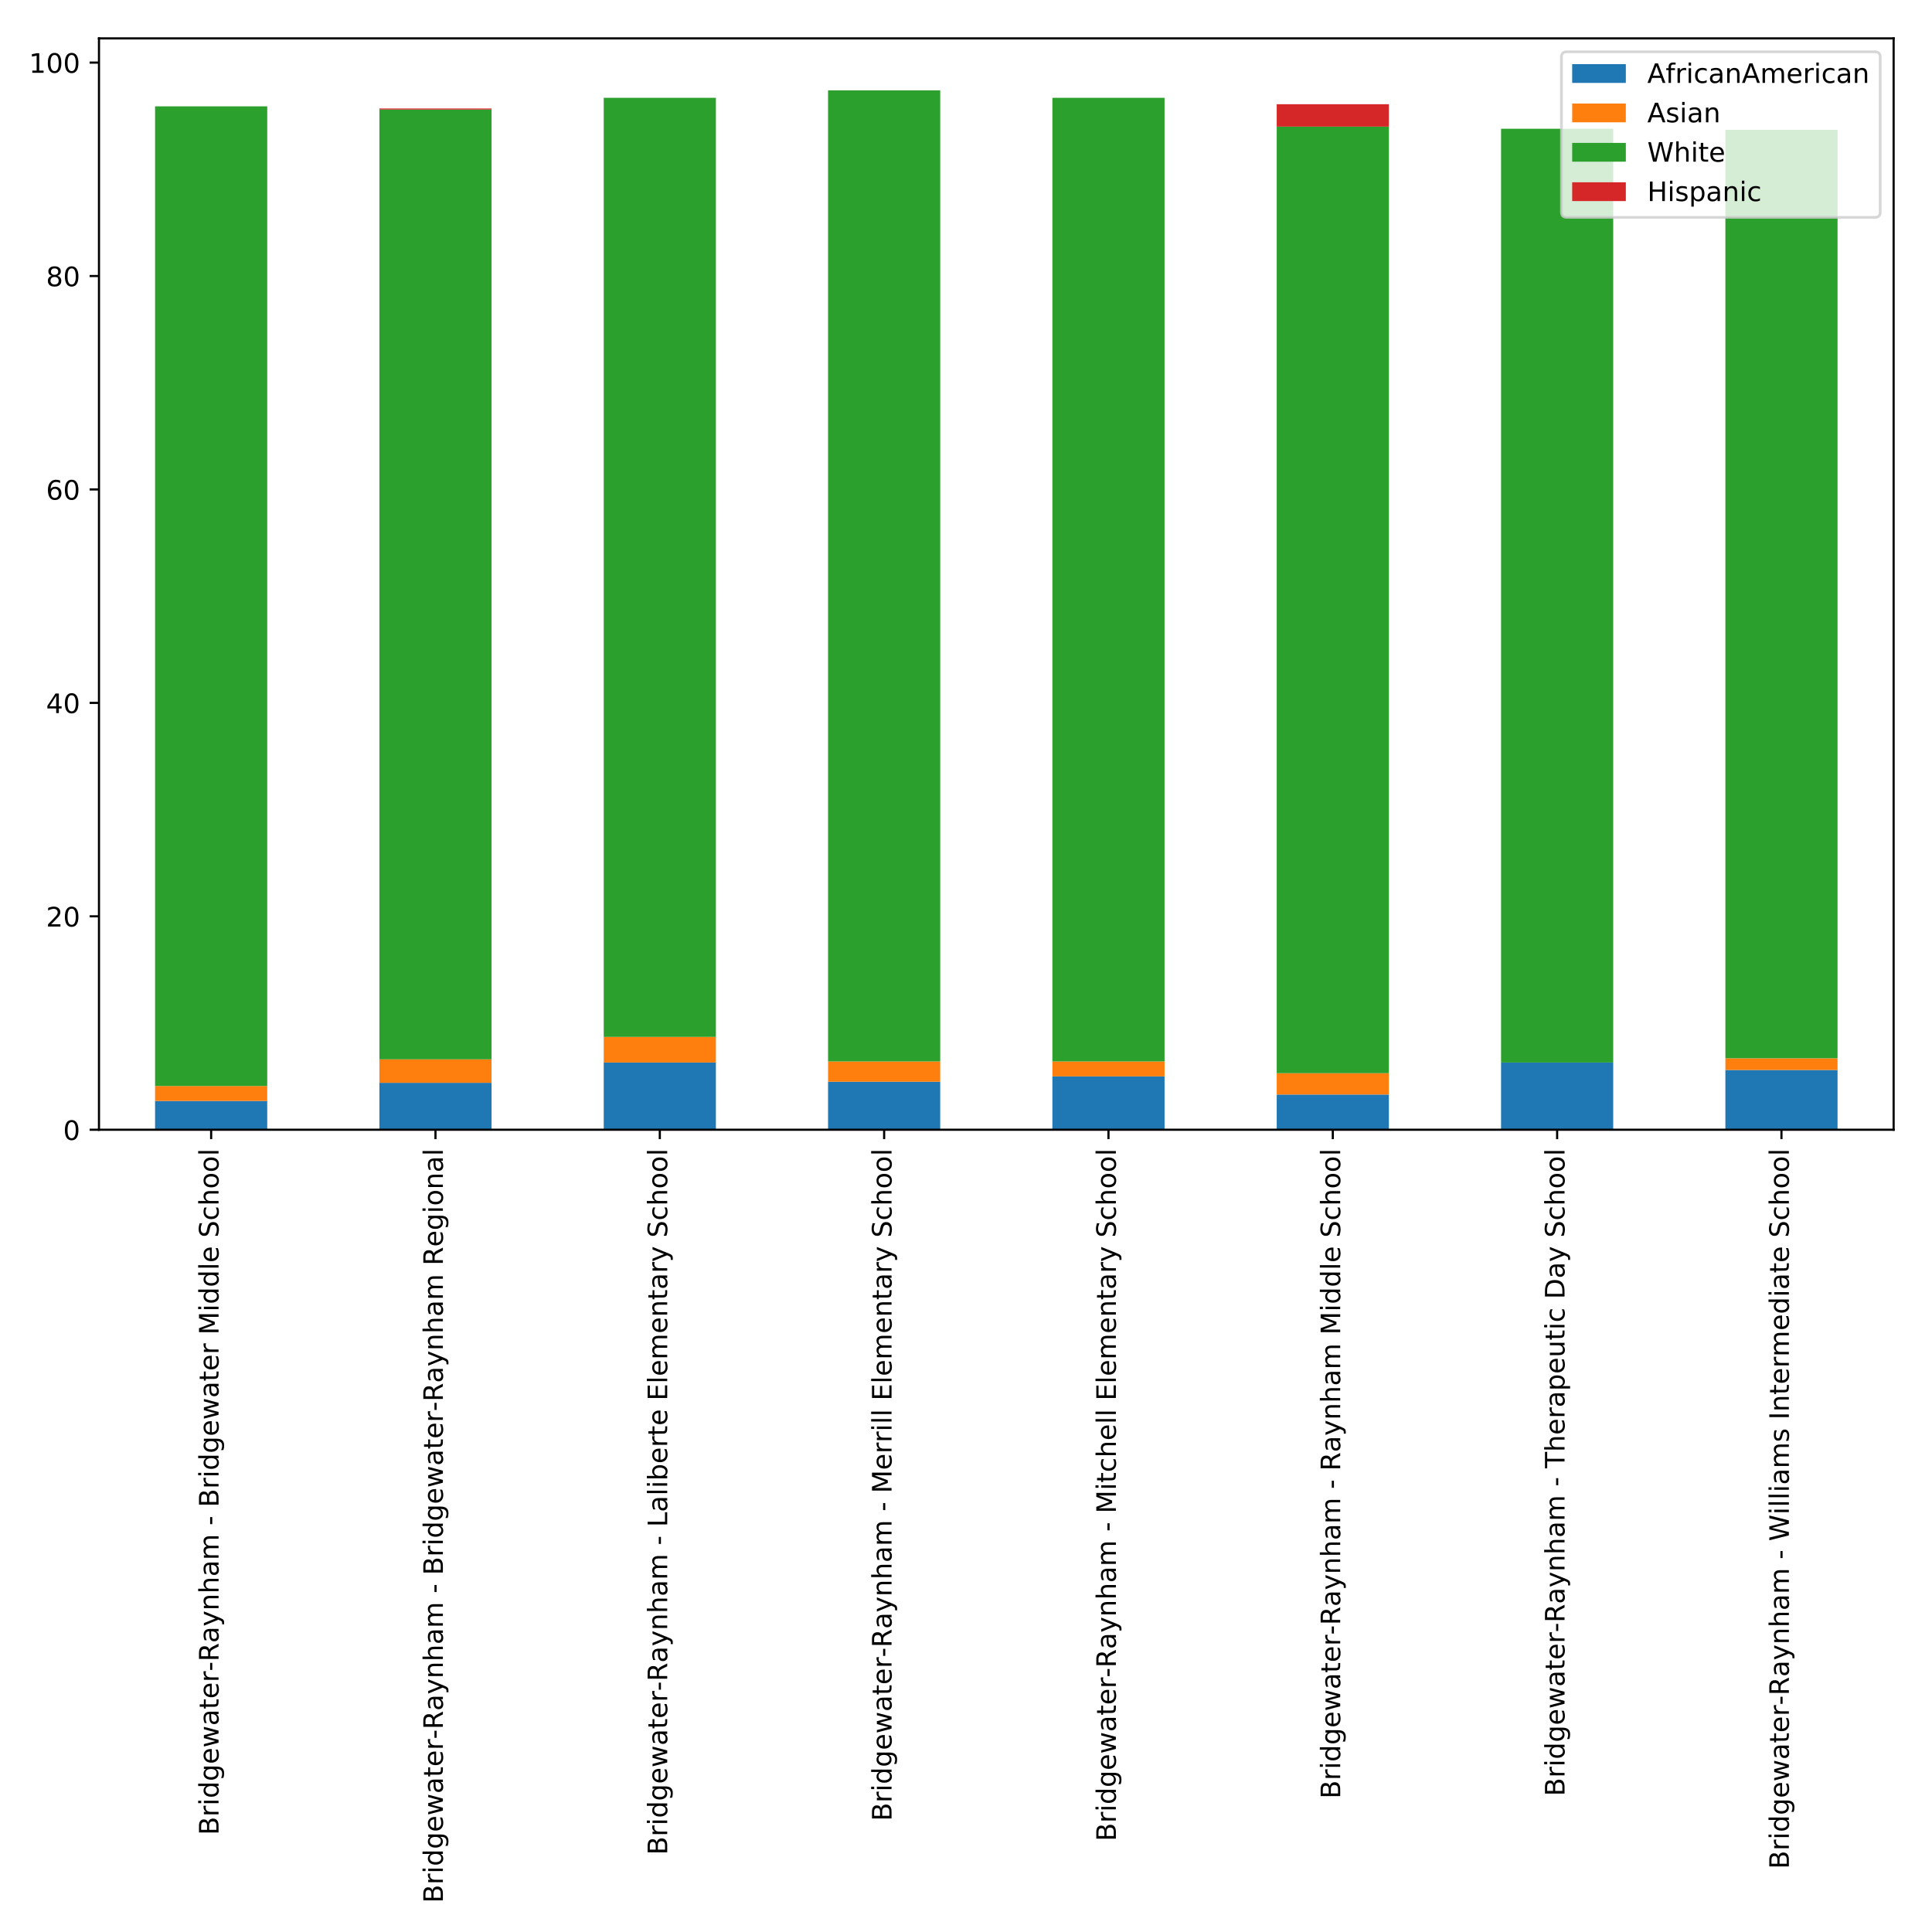 <?xml version="1.0" encoding="utf-8" standalone="no"?>
<!DOCTYPE svg PUBLIC "-//W3C//DTD SVG 1.1//EN"
  "http://www.w3.org/Graphics/SVG/1.1/DTD/svg11.dtd">
<!-- Created with matplotlib (http://matplotlib.org/) -->
<svg height="720pt" version="1.1" viewBox="0 0 720 720" width="720pt" xmlns="http://www.w3.org/2000/svg" xmlns:xlink="http://www.w3.org/1999/xlink">
 <defs>
  <style type="text/css">
*{stroke-linecap:butt;stroke-linejoin:round;}
  </style>
 </defs>
 <g id="figure_1">
  <g id="patch_1">
   <path d="M 0 720 
L 720 720 
L 720 0 
L 0 0 
z
" style="fill:#ffffff;"/>
  </g>
  <g id="axes_1">
   <g id="patch_2">
    <path d="M 36.888 421.023 
L 705.7 421.023 
L 705.7 14.3 
L 36.888 14.3 
z
" style="fill:#ffffff;"/>
   </g>
   <g id="patch_3">
    <path clip-path="url(#p22b1fcc80c)" d="M 57.788 421.023 
L 99.589 421.023 
L 99.589 410.286 
L 57.788 410.286 
z
" style="fill:#1f77b4;"/>
   </g>
   <g id="patch_4">
    <path clip-path="url(#p22b1fcc80c)" d="M 141.389 421.023 
L 183.19 421.023 
L 183.19 403.525 
L 141.389 403.525 
z
" style="fill:#1f77b4;"/>
   </g>
   <g id="patch_5">
    <path clip-path="url(#p22b1fcc80c)" d="M 224.991 421.023 
L 266.792 421.023 
L 266.792 395.969 
L 224.991 395.969 
z
" style="fill:#1f77b4;"/>
   </g>
   <g id="patch_6">
    <path clip-path="url(#p22b1fcc80c)" d="M 308.593 421.023 
L 350.393 421.023 
L 350.393 403.127 
L 308.593 403.127 
z
" style="fill:#1f77b4;"/>
   </g>
   <g id="patch_7">
    <path clip-path="url(#p22b1fcc80c)" d="M 392.194 421.023 
L 433.995 421.023 
L 433.995 401.139 
L 392.194 401.139 
z
" style="fill:#1f77b4;"/>
   </g>
   <g id="patch_8">
    <path clip-path="url(#p22b1fcc80c)" d="M 475.796 421.023 
L 517.596 421.023 
L 517.596 407.899 
L 475.796 407.899 
z
" style="fill:#1f77b4;"/>
   </g>
   <g id="patch_9">
    <path clip-path="url(#p22b1fcc80c)" d="M 559.397 421.023 
L 601.198 421.023 
L 601.198 395.969 
L 559.397 395.969 
z
" style="fill:#1f77b4;"/>
   </g>
   <g id="patch_10">
    <path clip-path="url(#p22b1fcc80c)" d="M 642.999 421.023 
L 684.8 421.023 
L 684.8 398.752 
L 642.999 398.752 
z
" style="fill:#1f77b4;"/>
   </g>
   <g id="patch_11">
    <path clip-path="url(#p22b1fcc80c)" d="M 57.788 410.286 
L 99.589 410.286 
L 99.589 404.718 
L 57.788 404.718 
z
" style="fill:#ff7f0e;"/>
   </g>
   <g id="patch_12">
    <path clip-path="url(#p22b1fcc80c)" d="M 141.389 403.525 
L 183.19 403.525 
L 183.19 394.776 
L 141.389 394.776 
z
" style="fill:#ff7f0e;"/>
   </g>
   <g id="patch_13">
    <path clip-path="url(#p22b1fcc80c)" d="M 224.991 395.969 
L 266.792 395.969 
L 266.792 386.424 
L 224.991 386.424 
z
" style="fill:#ff7f0e;"/>
   </g>
   <g id="patch_14">
    <path clip-path="url(#p22b1fcc80c)" d="M 308.593 403.127 
L 350.393 403.127 
L 350.393 395.571 
L 308.593 395.571 
z
" style="fill:#ff7f0e;"/>
   </g>
   <g id="patch_15">
    <path clip-path="url(#p22b1fcc80c)" d="M 392.194 401.139 
L 433.995 401.139 
L 433.995 395.571 
L 392.194 395.571 
z
" style="fill:#ff7f0e;"/>
   </g>
   <g id="patch_16">
    <path clip-path="url(#p22b1fcc80c)" d="M 475.796 407.899 
L 517.596 407.899 
L 517.596 399.946 
L 475.796 399.946 
z
" style="fill:#ff7f0e;"/>
   </g>
   <g id="patch_17">
    <path clip-path="url(#p22b1fcc80c)" d="M 559.397 421.023 
L 601.198 421.023 
L 601.198 421.023 
L 559.397 421.023 
z
" style="fill:#ff7f0e;"/>
   </g>
   <g id="patch_18">
    <path clip-path="url(#p22b1fcc80c)" d="M 642.999 398.752 
L 684.8 398.752 
L 684.8 394.378 
L 642.999 394.378 
z
" style="fill:#ff7f0e;"/>
   </g>
   <g id="patch_19">
    <path clip-path="url(#p22b1fcc80c)" d="M 57.788 404.718 
L 99.589 404.718 
L 99.589 39.633 
L 57.788 39.633 
z
" style="fill:#2ca02c;"/>
   </g>
   <g id="patch_20">
    <path clip-path="url(#p22b1fcc80c)" d="M 141.389 394.776 
L 183.19 394.776 
L 183.19 40.826 
L 141.389 40.826 
z
" style="fill:#2ca02c;"/>
   </g>
   <g id="patch_21">
    <path clip-path="url(#p22b1fcc80c)" d="M 224.991 386.424 
L 266.792 386.424 
L 266.792 36.452 
L 224.991 36.452 
z
" style="fill:#2ca02c;"/>
   </g>
   <g id="patch_22">
    <path clip-path="url(#p22b1fcc80c)" d="M 308.593 395.571 
L 350.393 395.571 
L 350.393 33.668 
L 308.593 33.668 
z
" style="fill:#2ca02c;"/>
   </g>
   <g id="patch_23">
    <path clip-path="url(#p22b1fcc80c)" d="M 392.194 395.571 
L 433.995 395.571 
L 433.995 36.452 
L 392.194 36.452 
z
" style="fill:#2ca02c;"/>
   </g>
   <g id="patch_24">
    <path clip-path="url(#p22b1fcc80c)" d="M 475.796 399.946 
L 517.596 399.946 
L 517.596 47.189 
L 475.796 47.189 
z
" style="fill:#2ca02c;"/>
   </g>
   <g id="patch_25">
    <path clip-path="url(#p22b1fcc80c)" d="M 559.397 395.969 
L 601.198 395.969 
L 601.198 47.985 
L 559.397 47.985 
z
" style="fill:#2ca02c;"/>
   </g>
   <g id="patch_26">
    <path clip-path="url(#p22b1fcc80c)" d="M 642.999 394.378 
L 684.8 394.378 
L 684.8 48.383 
L 642.999 48.383 
z
" style="fill:#2ca02c;"/>
   </g>
   <g id="patch_27">
    <path clip-path="url(#p22b1fcc80c)" d="M 57.788 421.023 
L 99.589 421.023 
L 99.589 421.023 
L 57.788 421.023 
z
" style="fill:#d62728;"/>
   </g>
   <g id="patch_28">
    <path clip-path="url(#p22b1fcc80c)" d="M 141.389 40.826 
L 183.19 40.826 
L 183.19 40.429 
L 141.389 40.429 
z
" style="fill:#d62728;"/>
   </g>
   <g id="patch_29">
    <path clip-path="url(#p22b1fcc80c)" d="M 224.991 421.023 
L 266.792 421.023 
L 266.792 421.023 
L 224.991 421.023 
z
" style="fill:#d62728;"/>
   </g>
   <g id="patch_30">
    <path clip-path="url(#p22b1fcc80c)" d="M 308.593 421.023 
L 350.393 421.023 
L 350.393 421.023 
L 308.593 421.023 
z
" style="fill:#d62728;"/>
   </g>
   <g id="patch_31">
    <path clip-path="url(#p22b1fcc80c)" d="M 392.194 421.023 
L 433.995 421.023 
L 433.995 421.023 
L 392.194 421.023 
z
" style="fill:#d62728;"/>
   </g>
   <g id="patch_32">
    <path clip-path="url(#p22b1fcc80c)" d="M 475.796 47.189 
L 517.596 47.189 
L 517.596 38.838 
L 475.796 38.838 
z
" style="fill:#d62728;"/>
   </g>
   <g id="patch_33">
    <path clip-path="url(#p22b1fcc80c)" d="M 559.397 421.023 
L 601.198 421.023 
L 601.198 421.023 
L 559.397 421.023 
z
" style="fill:#d62728;"/>
   </g>
   <g id="patch_34">
    <path clip-path="url(#p22b1fcc80c)" d="M 642.999 421.023 
L 684.8 421.023 
L 684.8 421.023 
L 642.999 421.023 
z
" style="fill:#d62728;"/>
   </g>
   <g id="matplotlib.axis_1">
    <g id="xtick_1">
     <g id="line2d_1">
      <defs>
       <path d="M 0 0 
L 0 3.5 
" id="m06837f36e2" style="stroke:#000000;stroke-width:0.8;"/>
      </defs>
      <g>
       <use style="stroke:#000000;stroke-width:0.8;" x="78.688" xlink:href="#m06837f36e2" y="421.023"/>
      </g>
     </g>
     <g id="text_1">
      <!-- Bridgewater-Raynham - Bridgewater Middle School -->
      <defs>
       <path d="M 19.672 34.812 
L 19.672 8.109 
L 35.5 8.109 
Q 43.453 8.109 47.281 11.406 
Q 51.125 14.703 51.125 21.484 
Q 51.125 28.328 47.281 31.562 
Q 43.453 34.812 35.5 34.812 
z
M 19.672 64.797 
L 19.672 42.828 
L 34.281 42.828 
Q 41.5 42.828 45.031 45.531 
Q 48.578 48.25 48.578 53.812 
Q 48.578 59.328 45.031 62.062 
Q 41.5 64.797 34.281 64.797 
z
M 9.812 72.906 
L 35.016 72.906 
Q 46.297 72.906 52.391 68.219 
Q 58.5 63.531 58.5 54.891 
Q 58.5 48.188 55.375 44.234 
Q 52.25 40.281 46.188 39.312 
Q 53.469 37.75 57.5 32.781 
Q 61.531 27.828 61.531 20.406 
Q 61.531 10.641 54.891 5.312 
Q 48.25 0 35.984 0 
L 9.812 0 
z
" id="DejaVuSans-42"/>
       <path d="M 41.109 46.297 
Q 39.594 47.172 37.812 47.578 
Q 36.031 48 33.891 48 
Q 26.266 48 22.188 43.047 
Q 18.109 38.094 18.109 28.812 
L 18.109 0 
L 9.078 0 
L 9.078 54.688 
L 18.109 54.688 
L 18.109 46.188 
Q 20.953 51.172 25.484 53.578 
Q 30.031 56 36.531 56 
Q 37.453 56 38.578 55.875 
Q 39.703 55.766 41.062 55.516 
z
" id="DejaVuSans-72"/>
       <path d="M 9.422 54.688 
L 18.406 54.688 
L 18.406 0 
L 9.422 0 
z
M 9.422 75.984 
L 18.406 75.984 
L 18.406 64.594 
L 9.422 64.594 
z
" id="DejaVuSans-69"/>
       <path d="M 45.406 46.391 
L 45.406 75.984 
L 54.391 75.984 
L 54.391 0 
L 45.406 0 
L 45.406 8.203 
Q 42.578 3.328 38.25 0.953 
Q 33.938 -1.422 27.875 -1.422 
Q 17.969 -1.422 11.734 6.484 
Q 5.516 14.406 5.516 27.297 
Q 5.516 40.188 11.734 48.094 
Q 17.969 56 27.875 56 
Q 33.938 56 38.25 53.625 
Q 42.578 51.266 45.406 46.391 
z
M 14.797 27.297 
Q 14.797 17.391 18.875 11.75 
Q 22.953 6.109 30.078 6.109 
Q 37.203 6.109 41.297 11.75 
Q 45.406 17.391 45.406 27.297 
Q 45.406 37.203 41.297 42.844 
Q 37.203 48.484 30.078 48.484 
Q 22.953 48.484 18.875 42.844 
Q 14.797 37.203 14.797 27.297 
z
" id="DejaVuSans-64"/>
       <path d="M 45.406 27.984 
Q 45.406 37.75 41.375 43.109 
Q 37.359 48.484 30.078 48.484 
Q 22.859 48.484 18.828 43.109 
Q 14.797 37.75 14.797 27.984 
Q 14.797 18.266 18.828 12.891 
Q 22.859 7.516 30.078 7.516 
Q 37.359 7.516 41.375 12.891 
Q 45.406 18.266 45.406 27.984 
z
M 54.391 6.781 
Q 54.391 -7.172 48.188 -13.984 
Q 42 -20.797 29.203 -20.797 
Q 24.469 -20.797 20.266 -20.094 
Q 16.062 -19.391 12.109 -17.922 
L 12.109 -9.188 
Q 16.062 -11.328 19.922 -12.344 
Q 23.781 -13.375 27.781 -13.375 
Q 36.625 -13.375 41.016 -8.766 
Q 45.406 -4.156 45.406 5.172 
L 45.406 9.625 
Q 42.625 4.781 38.281 2.391 
Q 33.938 0 27.875 0 
Q 17.828 0 11.672 7.656 
Q 5.516 15.328 5.516 27.984 
Q 5.516 40.672 11.672 48.328 
Q 17.828 56 27.875 56 
Q 33.938 56 38.281 53.609 
Q 42.625 51.219 45.406 46.391 
L 45.406 54.688 
L 54.391 54.688 
z
" id="DejaVuSans-67"/>
       <path d="M 56.203 29.594 
L 56.203 25.203 
L 14.891 25.203 
Q 15.484 15.922 20.484 11.062 
Q 25.484 6.203 34.422 6.203 
Q 39.594 6.203 44.453 7.469 
Q 49.312 8.734 54.109 11.281 
L 54.109 2.781 
Q 49.266 0.734 44.188 -0.344 
Q 39.109 -1.422 33.891 -1.422 
Q 20.797 -1.422 13.156 6.188 
Q 5.516 13.812 5.516 26.812 
Q 5.516 40.234 12.766 48.109 
Q 20.016 56 32.328 56 
Q 43.359 56 49.781 48.891 
Q 56.203 41.797 56.203 29.594 
z
M 47.219 32.234 
Q 47.125 39.594 43.094 43.984 
Q 39.062 48.391 32.422 48.391 
Q 24.906 48.391 20.391 44.141 
Q 15.875 39.891 15.188 32.172 
z
" id="DejaVuSans-65"/>
       <path d="M 4.203 54.688 
L 13.188 54.688 
L 24.422 12.016 
L 35.594 54.688 
L 46.188 54.688 
L 57.422 12.016 
L 68.609 54.688 
L 77.594 54.688 
L 63.281 0 
L 52.688 0 
L 40.922 44.828 
L 29.109 0 
L 18.5 0 
z
" id="DejaVuSans-77"/>
       <path d="M 34.281 27.484 
Q 23.391 27.484 19.188 25 
Q 14.984 22.516 14.984 16.5 
Q 14.984 11.719 18.141 8.906 
Q 21.297 6.109 26.703 6.109 
Q 34.188 6.109 38.703 11.406 
Q 43.219 16.703 43.219 25.484 
L 43.219 27.484 
z
M 52.203 31.203 
L 52.203 0 
L 43.219 0 
L 43.219 8.297 
Q 40.141 3.328 35.547 0.953 
Q 30.953 -1.422 24.312 -1.422 
Q 15.922 -1.422 10.953 3.297 
Q 6 8.016 6 15.922 
Q 6 25.141 12.172 29.828 
Q 18.359 34.516 30.609 34.516 
L 43.219 34.516 
L 43.219 35.406 
Q 43.219 41.609 39.141 45 
Q 35.062 48.391 27.688 48.391 
Q 23 48.391 18.547 47.266 
Q 14.109 46.141 10.016 43.891 
L 10.016 52.203 
Q 14.938 54.109 19.578 55.047 
Q 24.219 56 28.609 56 
Q 40.484 56 46.344 49.844 
Q 52.203 43.703 52.203 31.203 
z
" id="DejaVuSans-61"/>
       <path d="M 18.312 70.219 
L 18.312 54.688 
L 36.812 54.688 
L 36.812 47.703 
L 18.312 47.703 
L 18.312 18.016 
Q 18.312 11.328 20.141 9.422 
Q 21.969 7.516 27.594 7.516 
L 36.812 7.516 
L 36.812 0 
L 27.594 0 
Q 17.188 0 13.234 3.875 
Q 9.281 7.766 9.281 18.016 
L 9.281 47.703 
L 2.688 47.703 
L 2.688 54.688 
L 9.281 54.688 
L 9.281 70.219 
z
" id="DejaVuSans-74"/>
       <path d="M 4.891 31.391 
L 31.203 31.391 
L 31.203 23.391 
L 4.891 23.391 
z
" id="DejaVuSans-2d"/>
       <path d="M 44.391 34.188 
Q 47.562 33.109 50.562 29.594 
Q 53.562 26.078 56.594 19.922 
L 66.609 0 
L 56 0 
L 46.688 18.703 
Q 43.062 26.031 39.672 28.422 
Q 36.281 30.812 30.422 30.812 
L 19.672 30.812 
L 19.672 0 
L 9.812 0 
L 9.812 72.906 
L 32.078 72.906 
Q 44.578 72.906 50.734 67.672 
Q 56.891 62.453 56.891 51.906 
Q 56.891 45.016 53.688 40.469 
Q 50.484 35.938 44.391 34.188 
z
M 19.672 64.797 
L 19.672 38.922 
L 32.078 38.922 
Q 39.203 38.922 42.844 42.219 
Q 46.484 45.516 46.484 51.906 
Q 46.484 58.297 42.844 61.547 
Q 39.203 64.797 32.078 64.797 
z
" id="DejaVuSans-52"/>
       <path d="M 32.172 -5.078 
Q 28.375 -14.844 24.75 -17.812 
Q 21.141 -20.797 15.094 -20.797 
L 7.906 -20.797 
L 7.906 -13.281 
L 13.188 -13.281 
Q 16.891 -13.281 18.938 -11.516 
Q 21 -9.766 23.484 -3.219 
L 25.094 0.875 
L 2.984 54.688 
L 12.5 54.688 
L 29.594 11.922 
L 46.688 54.688 
L 56.203 54.688 
z
" id="DejaVuSans-79"/>
       <path d="M 54.891 33.016 
L 54.891 0 
L 45.906 0 
L 45.906 32.719 
Q 45.906 40.484 42.875 44.328 
Q 39.844 48.188 33.797 48.188 
Q 26.516 48.188 22.312 43.547 
Q 18.109 38.922 18.109 30.906 
L 18.109 0 
L 9.078 0 
L 9.078 54.688 
L 18.109 54.688 
L 18.109 46.188 
Q 21.344 51.125 25.703 53.562 
Q 30.078 56 35.797 56 
Q 45.219 56 50.047 50.172 
Q 54.891 44.344 54.891 33.016 
z
" id="DejaVuSans-6e"/>
       <path d="M 54.891 33.016 
L 54.891 0 
L 45.906 0 
L 45.906 32.719 
Q 45.906 40.484 42.875 44.328 
Q 39.844 48.188 33.797 48.188 
Q 26.516 48.188 22.312 43.547 
Q 18.109 38.922 18.109 30.906 
L 18.109 0 
L 9.078 0 
L 9.078 75.984 
L 18.109 75.984 
L 18.109 46.188 
Q 21.344 51.125 25.703 53.562 
Q 30.078 56 35.797 56 
Q 45.219 56 50.047 50.172 
Q 54.891 44.344 54.891 33.016 
z
" id="DejaVuSans-68"/>
       <path d="M 52 44.188 
Q 55.375 50.25 60.062 53.125 
Q 64.75 56 71.094 56 
Q 79.641 56 84.281 50.016 
Q 88.922 44.047 88.922 33.016 
L 88.922 0 
L 79.891 0 
L 79.891 32.719 
Q 79.891 40.578 77.094 44.375 
Q 74.312 48.188 68.609 48.188 
Q 61.625 48.188 57.562 43.547 
Q 53.516 38.922 53.516 30.906 
L 53.516 0 
L 44.484 0 
L 44.484 32.719 
Q 44.484 40.625 41.703 44.406 
Q 38.922 48.188 33.109 48.188 
Q 26.219 48.188 22.156 43.531 
Q 18.109 38.875 18.109 30.906 
L 18.109 0 
L 9.078 0 
L 9.078 54.688 
L 18.109 54.688 
L 18.109 46.188 
Q 21.188 51.219 25.484 53.609 
Q 29.781 56 35.688 56 
Q 41.656 56 45.828 52.969 
Q 50 49.953 52 44.188 
z
" id="DejaVuSans-6d"/>
       <path id="DejaVuSans-20"/>
       <path d="M 9.812 72.906 
L 24.516 72.906 
L 43.109 23.297 
L 61.812 72.906 
L 76.516 72.906 
L 76.516 0 
L 66.891 0 
L 66.891 64.016 
L 48.094 14.016 
L 38.188 14.016 
L 19.391 64.016 
L 19.391 0 
L 9.812 0 
z
" id="DejaVuSans-4d"/>
       <path d="M 9.422 75.984 
L 18.406 75.984 
L 18.406 0 
L 9.422 0 
z
" id="DejaVuSans-6c"/>
       <path d="M 53.516 70.516 
L 53.516 60.891 
Q 47.906 63.578 42.922 64.891 
Q 37.938 66.219 33.297 66.219 
Q 25.25 66.219 20.875 63.094 
Q 16.5 59.969 16.5 54.203 
Q 16.5 49.359 19.406 46.891 
Q 22.312 44.438 30.422 42.922 
L 36.375 41.703 
Q 47.406 39.594 52.656 34.297 
Q 57.906 29 57.906 20.125 
Q 57.906 9.516 50.797 4.047 
Q 43.703 -1.422 29.984 -1.422 
Q 24.812 -1.422 18.969 -0.25 
Q 13.141 0.922 6.891 3.219 
L 6.891 13.375 
Q 12.891 10.016 18.656 8.297 
Q 24.422 6.594 29.984 6.594 
Q 38.422 6.594 43.016 9.906 
Q 47.609 13.234 47.609 19.391 
Q 47.609 24.75 44.312 27.781 
Q 41.016 30.812 33.5 32.328 
L 27.484 33.5 
Q 16.453 35.688 11.516 40.375 
Q 6.594 45.062 6.594 53.422 
Q 6.594 63.094 13.406 68.656 
Q 20.219 74.219 32.172 74.219 
Q 37.312 74.219 42.625 73.281 
Q 47.953 72.359 53.516 70.516 
z
" id="DejaVuSans-53"/>
       <path d="M 48.781 52.594 
L 48.781 44.188 
Q 44.969 46.297 41.141 47.344 
Q 37.312 48.391 33.406 48.391 
Q 24.656 48.391 19.812 42.844 
Q 14.984 37.312 14.984 27.297 
Q 14.984 17.281 19.812 11.734 
Q 24.656 6.203 33.406 6.203 
Q 37.312 6.203 41.141 7.25 
Q 44.969 8.297 48.781 10.406 
L 48.781 2.094 
Q 45.016 0.344 40.984 -0.531 
Q 36.969 -1.422 32.422 -1.422 
Q 20.062 -1.422 12.781 6.344 
Q 5.516 14.109 5.516 27.297 
Q 5.516 40.672 12.859 48.328 
Q 20.219 56 33.016 56 
Q 37.156 56 41.109 55.141 
Q 45.062 54.297 48.781 52.594 
z
" id="DejaVuSans-63"/>
       <path d="M 30.609 48.391 
Q 23.391 48.391 19.188 42.75 
Q 14.984 37.109 14.984 27.297 
Q 14.984 17.484 19.156 11.844 
Q 23.344 6.203 30.609 6.203 
Q 37.797 6.203 41.984 11.859 
Q 46.188 17.531 46.188 27.297 
Q 46.188 37.016 41.984 42.703 
Q 37.797 48.391 30.609 48.391 
z
M 30.609 56 
Q 42.328 56 49.016 48.375 
Q 55.719 40.766 55.719 27.297 
Q 55.719 13.875 49.016 6.219 
Q 42.328 -1.422 30.609 -1.422 
Q 18.844 -1.422 12.172 6.219 
Q 5.516 13.875 5.516 27.297 
Q 5.516 40.766 12.172 48.375 
Q 18.844 56 30.609 56 
z
" id="DejaVuSans-6f"/>
      </defs>
      <g transform="translate(81.448 683.894)rotate(-90)scale(0.1 -0.1)">
       <use xlink:href="#DejaVuSans-42"/>
       <use x="68.604" xlink:href="#DejaVuSans-72"/>
       <use x="109.717" xlink:href="#DejaVuSans-69"/>
       <use x="137.5" xlink:href="#DejaVuSans-64"/>
       <use x="200.977" xlink:href="#DejaVuSans-67"/>
       <use x="264.453" xlink:href="#DejaVuSans-65"/>
       <use x="325.977" xlink:href="#DejaVuSans-77"/>
       <use x="407.764" xlink:href="#DejaVuSans-61"/>
       <use x="469.043" xlink:href="#DejaVuSans-74"/>
       <use x="508.252" xlink:href="#DejaVuSans-65"/>
       <use x="569.775" xlink:href="#DejaVuSans-72"/>
       <use x="610.795" xlink:href="#DejaVuSans-2d"/>
       <use x="646.879" xlink:href="#DejaVuSans-52"/>
       <use x="716.33" xlink:href="#DejaVuSans-61"/>
       <use x="777.609" xlink:href="#DejaVuSans-79"/>
       <use x="836.789" xlink:href="#DejaVuSans-6e"/>
       <use x="900.168" xlink:href="#DejaVuSans-68"/>
       <use x="963.547" xlink:href="#DejaVuSans-61"/>
       <use x="1024.826" xlink:href="#DejaVuSans-6d"/>
       <use x="1122.238" xlink:href="#DejaVuSans-20"/>
       <use x="1154.025" xlink:href="#DejaVuSans-2d"/>
       <use x="1190.109" xlink:href="#DejaVuSans-20"/>
       <use x="1221.896" xlink:href="#DejaVuSans-42"/>
       <use x="1290.5" xlink:href="#DejaVuSans-72"/>
       <use x="1331.613" xlink:href="#DejaVuSans-69"/>
       <use x="1359.396" xlink:href="#DejaVuSans-64"/>
       <use x="1422.873" xlink:href="#DejaVuSans-67"/>
       <use x="1486.35" xlink:href="#DejaVuSans-65"/>
       <use x="1547.873" xlink:href="#DejaVuSans-77"/>
       <use x="1629.66" xlink:href="#DejaVuSans-61"/>
       <use x="1690.939" xlink:href="#DejaVuSans-74"/>
       <use x="1730.148" xlink:href="#DejaVuSans-65"/>
       <use x="1791.672" xlink:href="#DejaVuSans-72"/>
       <use x="1832.785" xlink:href="#DejaVuSans-20"/>
       <use x="1864.572" xlink:href="#DejaVuSans-4d"/>
       <use x="1950.852" xlink:href="#DejaVuSans-69"/>
       <use x="1978.635" xlink:href="#DejaVuSans-64"/>
       <use x="2042.111" xlink:href="#DejaVuSans-64"/>
       <use x="2105.588" xlink:href="#DejaVuSans-6c"/>
       <use x="2133.371" xlink:href="#DejaVuSans-65"/>
       <use x="2194.895" xlink:href="#DejaVuSans-20"/>
       <use x="2226.682" xlink:href="#DejaVuSans-53"/>
       <use x="2290.158" xlink:href="#DejaVuSans-63"/>
       <use x="2345.139" xlink:href="#DejaVuSans-68"/>
       <use x="2408.518" xlink:href="#DejaVuSans-6f"/>
       <use x="2469.699" xlink:href="#DejaVuSans-6f"/>
       <use x="2530.881" xlink:href="#DejaVuSans-6c"/>
      </g>
     </g>
    </g>
    <g id="xtick_2">
     <g id="line2d_2">
      <g>
       <use style="stroke:#000000;stroke-width:0.8;" x="162.29" xlink:href="#m06837f36e2" y="421.023"/>
      </g>
     </g>
     <g id="text_2">
      <!-- Bridgewater-Raynham - Bridgewater-Raynham Regional -->
      <g transform="translate(165.049 709.2)rotate(-90)scale(0.1 -0.1)">
       <use xlink:href="#DejaVuSans-42"/>
       <use x="68.604" xlink:href="#DejaVuSans-72"/>
       <use x="109.717" xlink:href="#DejaVuSans-69"/>
       <use x="137.5" xlink:href="#DejaVuSans-64"/>
       <use x="200.977" xlink:href="#DejaVuSans-67"/>
       <use x="264.453" xlink:href="#DejaVuSans-65"/>
       <use x="325.977" xlink:href="#DejaVuSans-77"/>
       <use x="407.764" xlink:href="#DejaVuSans-61"/>
       <use x="469.043" xlink:href="#DejaVuSans-74"/>
       <use x="508.252" xlink:href="#DejaVuSans-65"/>
       <use x="569.775" xlink:href="#DejaVuSans-72"/>
       <use x="610.795" xlink:href="#DejaVuSans-2d"/>
       <use x="646.879" xlink:href="#DejaVuSans-52"/>
       <use x="716.33" xlink:href="#DejaVuSans-61"/>
       <use x="777.609" xlink:href="#DejaVuSans-79"/>
       <use x="836.789" xlink:href="#DejaVuSans-6e"/>
       <use x="900.168" xlink:href="#DejaVuSans-68"/>
       <use x="963.547" xlink:href="#DejaVuSans-61"/>
       <use x="1024.826" xlink:href="#DejaVuSans-6d"/>
       <use x="1122.238" xlink:href="#DejaVuSans-20"/>
       <use x="1154.025" xlink:href="#DejaVuSans-2d"/>
       <use x="1190.109" xlink:href="#DejaVuSans-20"/>
       <use x="1221.896" xlink:href="#DejaVuSans-42"/>
       <use x="1290.5" xlink:href="#DejaVuSans-72"/>
       <use x="1331.613" xlink:href="#DejaVuSans-69"/>
       <use x="1359.396" xlink:href="#DejaVuSans-64"/>
       <use x="1422.873" xlink:href="#DejaVuSans-67"/>
       <use x="1486.35" xlink:href="#DejaVuSans-65"/>
       <use x="1547.873" xlink:href="#DejaVuSans-77"/>
       <use x="1629.66" xlink:href="#DejaVuSans-61"/>
       <use x="1690.939" xlink:href="#DejaVuSans-74"/>
       <use x="1730.148" xlink:href="#DejaVuSans-65"/>
       <use x="1791.672" xlink:href="#DejaVuSans-72"/>
       <use x="1832.691" xlink:href="#DejaVuSans-2d"/>
       <use x="1868.775" xlink:href="#DejaVuSans-52"/>
       <use x="1938.227" xlink:href="#DejaVuSans-61"/>
       <use x="1999.506" xlink:href="#DejaVuSans-79"/>
       <use x="2058.686" xlink:href="#DejaVuSans-6e"/>
       <use x="2122.064" xlink:href="#DejaVuSans-68"/>
       <use x="2185.443" xlink:href="#DejaVuSans-61"/>
       <use x="2246.723" xlink:href="#DejaVuSans-6d"/>
       <use x="2344.135" xlink:href="#DejaVuSans-20"/>
       <use x="2375.922" xlink:href="#DejaVuSans-52"/>
       <use x="2445.342" xlink:href="#DejaVuSans-65"/>
       <use x="2506.865" xlink:href="#DejaVuSans-67"/>
       <use x="2570.342" xlink:href="#DejaVuSans-69"/>
       <use x="2598.125" xlink:href="#DejaVuSans-6f"/>
       <use x="2659.307" xlink:href="#DejaVuSans-6e"/>
       <use x="2722.686" xlink:href="#DejaVuSans-61"/>
       <use x="2783.965" xlink:href="#DejaVuSans-6c"/>
      </g>
     </g>
    </g>
    <g id="xtick_3">
     <g id="line2d_3">
      <g>
       <use style="stroke:#000000;stroke-width:0.8;" x="245.891" xlink:href="#m06837f36e2" y="421.023"/>
      </g>
     </g>
     <g id="text_3">
      <!-- Bridgewater-Raynham - Laliberte Elementary School -->
      <defs>
       <path d="M 9.812 72.906 
L 19.672 72.906 
L 19.672 8.297 
L 55.172 8.297 
L 55.172 0 
L 9.812 0 
z
" id="DejaVuSans-4c"/>
       <path d="M 48.688 27.297 
Q 48.688 37.203 44.609 42.844 
Q 40.531 48.484 33.406 48.484 
Q 26.266 48.484 22.188 42.844 
Q 18.109 37.203 18.109 27.297 
Q 18.109 17.391 22.188 11.75 
Q 26.266 6.109 33.406 6.109 
Q 40.531 6.109 44.609 11.75 
Q 48.688 17.391 48.688 27.297 
z
M 18.109 46.391 
Q 20.953 51.266 25.266 53.625 
Q 29.594 56 35.594 56 
Q 45.562 56 51.781 48.094 
Q 58.016 40.188 58.016 27.297 
Q 58.016 14.406 51.781 6.484 
Q 45.562 -1.422 35.594 -1.422 
Q 29.594 -1.422 25.266 0.953 
Q 20.953 3.328 18.109 8.203 
L 18.109 0 
L 9.078 0 
L 9.078 75.984 
L 18.109 75.984 
z
" id="DejaVuSans-62"/>
       <path d="M 9.812 72.906 
L 55.906 72.906 
L 55.906 64.594 
L 19.672 64.594 
L 19.672 43.016 
L 54.391 43.016 
L 54.391 34.719 
L 19.672 34.719 
L 19.672 8.297 
L 56.781 8.297 
L 56.781 0 
L 9.812 0 
z
" id="DejaVuSans-45"/>
      </defs>
      <g transform="translate(248.651 691.27)rotate(-90)scale(0.1 -0.1)">
       <use xlink:href="#DejaVuSans-42"/>
       <use x="68.604" xlink:href="#DejaVuSans-72"/>
       <use x="109.717" xlink:href="#DejaVuSans-69"/>
       <use x="137.5" xlink:href="#DejaVuSans-64"/>
       <use x="200.977" xlink:href="#DejaVuSans-67"/>
       <use x="264.453" xlink:href="#DejaVuSans-65"/>
       <use x="325.977" xlink:href="#DejaVuSans-77"/>
       <use x="407.764" xlink:href="#DejaVuSans-61"/>
       <use x="469.043" xlink:href="#DejaVuSans-74"/>
       <use x="508.252" xlink:href="#DejaVuSans-65"/>
       <use x="569.775" xlink:href="#DejaVuSans-72"/>
       <use x="610.795" xlink:href="#DejaVuSans-2d"/>
       <use x="646.879" xlink:href="#DejaVuSans-52"/>
       <use x="716.33" xlink:href="#DejaVuSans-61"/>
       <use x="777.609" xlink:href="#DejaVuSans-79"/>
       <use x="836.789" xlink:href="#DejaVuSans-6e"/>
       <use x="900.168" xlink:href="#DejaVuSans-68"/>
       <use x="963.547" xlink:href="#DejaVuSans-61"/>
       <use x="1024.826" xlink:href="#DejaVuSans-6d"/>
       <use x="1122.238" xlink:href="#DejaVuSans-20"/>
       <use x="1154.025" xlink:href="#DejaVuSans-2d"/>
       <use x="1190.109" xlink:href="#DejaVuSans-20"/>
       <use x="1221.896" xlink:href="#DejaVuSans-4c"/>
       <use x="1277.609" xlink:href="#DejaVuSans-61"/>
       <use x="1338.889" xlink:href="#DejaVuSans-6c"/>
       <use x="1366.672" xlink:href="#DejaVuSans-69"/>
       <use x="1394.455" xlink:href="#DejaVuSans-62"/>
       <use x="1457.932" xlink:href="#DejaVuSans-65"/>
       <use x="1519.455" xlink:href="#DejaVuSans-72"/>
       <use x="1560.568" xlink:href="#DejaVuSans-74"/>
       <use x="1599.777" xlink:href="#DejaVuSans-65"/>
       <use x="1661.301" xlink:href="#DejaVuSans-20"/>
       <use x="1693.088" xlink:href="#DejaVuSans-45"/>
       <use x="1756.271" xlink:href="#DejaVuSans-6c"/>
       <use x="1784.055" xlink:href="#DejaVuSans-65"/>
       <use x="1845.578" xlink:href="#DejaVuSans-6d"/>
       <use x="1942.99" xlink:href="#DejaVuSans-65"/>
       <use x="2004.514" xlink:href="#DejaVuSans-6e"/>
       <use x="2067.893" xlink:href="#DejaVuSans-74"/>
       <use x="2107.102" xlink:href="#DejaVuSans-61"/>
       <use x="2168.381" xlink:href="#DejaVuSans-72"/>
       <use x="2209.494" xlink:href="#DejaVuSans-79"/>
       <use x="2268.674" xlink:href="#DejaVuSans-20"/>
       <use x="2300.461" xlink:href="#DejaVuSans-53"/>
       <use x="2363.938" xlink:href="#DejaVuSans-63"/>
       <use x="2418.918" xlink:href="#DejaVuSans-68"/>
       <use x="2482.297" xlink:href="#DejaVuSans-6f"/>
       <use x="2543.479" xlink:href="#DejaVuSans-6f"/>
       <use x="2604.66" xlink:href="#DejaVuSans-6c"/>
      </g>
     </g>
    </g>
    <g id="xtick_4">
     <g id="line2d_4">
      <g>
       <use style="stroke:#000000;stroke-width:0.8;" x="329.493" xlink:href="#m06837f36e2" y="421.023"/>
      </g>
     </g>
     <g id="text_4">
      <!-- Bridgewater-Raynham - Merrill Elementary School -->
      <g transform="translate(332.252 678.664)rotate(-90)scale(0.1 -0.1)">
       <use xlink:href="#DejaVuSans-42"/>
       <use x="68.604" xlink:href="#DejaVuSans-72"/>
       <use x="109.717" xlink:href="#DejaVuSans-69"/>
       <use x="137.5" xlink:href="#DejaVuSans-64"/>
       <use x="200.977" xlink:href="#DejaVuSans-67"/>
       <use x="264.453" xlink:href="#DejaVuSans-65"/>
       <use x="325.977" xlink:href="#DejaVuSans-77"/>
       <use x="407.764" xlink:href="#DejaVuSans-61"/>
       <use x="469.043" xlink:href="#DejaVuSans-74"/>
       <use x="508.252" xlink:href="#DejaVuSans-65"/>
       <use x="569.775" xlink:href="#DejaVuSans-72"/>
       <use x="610.795" xlink:href="#DejaVuSans-2d"/>
       <use x="646.879" xlink:href="#DejaVuSans-52"/>
       <use x="716.33" xlink:href="#DejaVuSans-61"/>
       <use x="777.609" xlink:href="#DejaVuSans-79"/>
       <use x="836.789" xlink:href="#DejaVuSans-6e"/>
       <use x="900.168" xlink:href="#DejaVuSans-68"/>
       <use x="963.547" xlink:href="#DejaVuSans-61"/>
       <use x="1024.826" xlink:href="#DejaVuSans-6d"/>
       <use x="1122.238" xlink:href="#DejaVuSans-20"/>
       <use x="1154.025" xlink:href="#DejaVuSans-2d"/>
       <use x="1190.109" xlink:href="#DejaVuSans-20"/>
       <use x="1221.896" xlink:href="#DejaVuSans-4d"/>
       <use x="1308.176" xlink:href="#DejaVuSans-65"/>
       <use x="1369.699" xlink:href="#DejaVuSans-72"/>
       <use x="1410.797" xlink:href="#DejaVuSans-72"/>
       <use x="1451.91" xlink:href="#DejaVuSans-69"/>
       <use x="1479.693" xlink:href="#DejaVuSans-6c"/>
       <use x="1507.477" xlink:href="#DejaVuSans-6c"/>
       <use x="1535.26" xlink:href="#DejaVuSans-20"/>
       <use x="1567.047" xlink:href="#DejaVuSans-45"/>
       <use x="1630.23" xlink:href="#DejaVuSans-6c"/>
       <use x="1658.014" xlink:href="#DejaVuSans-65"/>
       <use x="1719.537" xlink:href="#DejaVuSans-6d"/>
       <use x="1816.949" xlink:href="#DejaVuSans-65"/>
       <use x="1878.473" xlink:href="#DejaVuSans-6e"/>
       <use x="1941.852" xlink:href="#DejaVuSans-74"/>
       <use x="1981.061" xlink:href="#DejaVuSans-61"/>
       <use x="2042.34" xlink:href="#DejaVuSans-72"/>
       <use x="2083.453" xlink:href="#DejaVuSans-79"/>
       <use x="2142.633" xlink:href="#DejaVuSans-20"/>
       <use x="2174.42" xlink:href="#DejaVuSans-53"/>
       <use x="2237.896" xlink:href="#DejaVuSans-63"/>
       <use x="2292.877" xlink:href="#DejaVuSans-68"/>
       <use x="2356.256" xlink:href="#DejaVuSans-6f"/>
       <use x="2417.438" xlink:href="#DejaVuSans-6f"/>
       <use x="2478.619" xlink:href="#DejaVuSans-6c"/>
      </g>
     </g>
    </g>
    <g id="xtick_5">
     <g id="line2d_5">
      <g>
       <use style="stroke:#000000;stroke-width:0.8;" x="413.095" xlink:href="#m06837f36e2" y="421.023"/>
      </g>
     </g>
     <g id="text_5">
      <!-- Bridgewater-Raynham - Mitchell Elementary School -->
      <g transform="translate(415.854 686.2)rotate(-90)scale(0.1 -0.1)">
       <use xlink:href="#DejaVuSans-42"/>
       <use x="68.604" xlink:href="#DejaVuSans-72"/>
       <use x="109.717" xlink:href="#DejaVuSans-69"/>
       <use x="137.5" xlink:href="#DejaVuSans-64"/>
       <use x="200.977" xlink:href="#DejaVuSans-67"/>
       <use x="264.453" xlink:href="#DejaVuSans-65"/>
       <use x="325.977" xlink:href="#DejaVuSans-77"/>
       <use x="407.764" xlink:href="#DejaVuSans-61"/>
       <use x="469.043" xlink:href="#DejaVuSans-74"/>
       <use x="508.252" xlink:href="#DejaVuSans-65"/>
       <use x="569.775" xlink:href="#DejaVuSans-72"/>
       <use x="610.795" xlink:href="#DejaVuSans-2d"/>
       <use x="646.879" xlink:href="#DejaVuSans-52"/>
       <use x="716.33" xlink:href="#DejaVuSans-61"/>
       <use x="777.609" xlink:href="#DejaVuSans-79"/>
       <use x="836.789" xlink:href="#DejaVuSans-6e"/>
       <use x="900.168" xlink:href="#DejaVuSans-68"/>
       <use x="963.547" xlink:href="#DejaVuSans-61"/>
       <use x="1024.826" xlink:href="#DejaVuSans-6d"/>
       <use x="1122.238" xlink:href="#DejaVuSans-20"/>
       <use x="1154.025" xlink:href="#DejaVuSans-2d"/>
       <use x="1190.109" xlink:href="#DejaVuSans-20"/>
       <use x="1221.896" xlink:href="#DejaVuSans-4d"/>
       <use x="1308.176" xlink:href="#DejaVuSans-69"/>
       <use x="1335.959" xlink:href="#DejaVuSans-74"/>
       <use x="1375.168" xlink:href="#DejaVuSans-63"/>
       <use x="1430.148" xlink:href="#DejaVuSans-68"/>
       <use x="1493.527" xlink:href="#DejaVuSans-65"/>
       <use x="1555.051" xlink:href="#DejaVuSans-6c"/>
       <use x="1582.834" xlink:href="#DejaVuSans-6c"/>
       <use x="1610.617" xlink:href="#DejaVuSans-20"/>
       <use x="1642.404" xlink:href="#DejaVuSans-45"/>
       <use x="1705.588" xlink:href="#DejaVuSans-6c"/>
       <use x="1733.371" xlink:href="#DejaVuSans-65"/>
       <use x="1794.895" xlink:href="#DejaVuSans-6d"/>
       <use x="1892.307" xlink:href="#DejaVuSans-65"/>
       <use x="1953.83" xlink:href="#DejaVuSans-6e"/>
       <use x="2017.209" xlink:href="#DejaVuSans-74"/>
       <use x="2056.418" xlink:href="#DejaVuSans-61"/>
       <use x="2117.697" xlink:href="#DejaVuSans-72"/>
       <use x="2158.811" xlink:href="#DejaVuSans-79"/>
       <use x="2217.99" xlink:href="#DejaVuSans-20"/>
       <use x="2249.777" xlink:href="#DejaVuSans-53"/>
       <use x="2313.254" xlink:href="#DejaVuSans-63"/>
       <use x="2368.234" xlink:href="#DejaVuSans-68"/>
       <use x="2431.613" xlink:href="#DejaVuSans-6f"/>
       <use x="2492.795" xlink:href="#DejaVuSans-6f"/>
       <use x="2553.977" xlink:href="#DejaVuSans-6c"/>
      </g>
     </g>
    </g>
    <g id="xtick_6">
     <g id="line2d_6">
      <g>
       <use style="stroke:#000000;stroke-width:0.8;" x="496.696" xlink:href="#m06837f36e2" y="421.023"/>
      </g>
     </g>
     <g id="text_6">
      <!-- Bridgewater-Raynham - Raynham Middle School -->
      <g transform="translate(499.455 670.339)rotate(-90)scale(0.1 -0.1)">
       <use xlink:href="#DejaVuSans-42"/>
       <use x="68.604" xlink:href="#DejaVuSans-72"/>
       <use x="109.717" xlink:href="#DejaVuSans-69"/>
       <use x="137.5" xlink:href="#DejaVuSans-64"/>
       <use x="200.977" xlink:href="#DejaVuSans-67"/>
       <use x="264.453" xlink:href="#DejaVuSans-65"/>
       <use x="325.977" xlink:href="#DejaVuSans-77"/>
       <use x="407.764" xlink:href="#DejaVuSans-61"/>
       <use x="469.043" xlink:href="#DejaVuSans-74"/>
       <use x="508.252" xlink:href="#DejaVuSans-65"/>
       <use x="569.775" xlink:href="#DejaVuSans-72"/>
       <use x="610.795" xlink:href="#DejaVuSans-2d"/>
       <use x="646.879" xlink:href="#DejaVuSans-52"/>
       <use x="716.33" xlink:href="#DejaVuSans-61"/>
       <use x="777.609" xlink:href="#DejaVuSans-79"/>
       <use x="836.789" xlink:href="#DejaVuSans-6e"/>
       <use x="900.168" xlink:href="#DejaVuSans-68"/>
       <use x="963.547" xlink:href="#DejaVuSans-61"/>
       <use x="1024.826" xlink:href="#DejaVuSans-6d"/>
       <use x="1122.238" xlink:href="#DejaVuSans-20"/>
       <use x="1154.025" xlink:href="#DejaVuSans-2d"/>
       <use x="1190.109" xlink:href="#DejaVuSans-20"/>
       <use x="1221.896" xlink:href="#DejaVuSans-52"/>
       <use x="1291.348" xlink:href="#DejaVuSans-61"/>
       <use x="1352.627" xlink:href="#DejaVuSans-79"/>
       <use x="1411.807" xlink:href="#DejaVuSans-6e"/>
       <use x="1475.186" xlink:href="#DejaVuSans-68"/>
       <use x="1538.564" xlink:href="#DejaVuSans-61"/>
       <use x="1599.844" xlink:href="#DejaVuSans-6d"/>
       <use x="1697.256" xlink:href="#DejaVuSans-20"/>
       <use x="1729.043" xlink:href="#DejaVuSans-4d"/>
       <use x="1815.322" xlink:href="#DejaVuSans-69"/>
       <use x="1843.105" xlink:href="#DejaVuSans-64"/>
       <use x="1906.582" xlink:href="#DejaVuSans-64"/>
       <use x="1970.059" xlink:href="#DejaVuSans-6c"/>
       <use x="1997.842" xlink:href="#DejaVuSans-65"/>
       <use x="2059.365" xlink:href="#DejaVuSans-20"/>
       <use x="2091.152" xlink:href="#DejaVuSans-53"/>
       <use x="2154.629" xlink:href="#DejaVuSans-63"/>
       <use x="2209.609" xlink:href="#DejaVuSans-68"/>
       <use x="2272.988" xlink:href="#DejaVuSans-6f"/>
       <use x="2334.17" xlink:href="#DejaVuSans-6f"/>
       <use x="2395.352" xlink:href="#DejaVuSans-6c"/>
      </g>
     </g>
    </g>
    <g id="xtick_7">
     <g id="line2d_7">
      <g>
       <use style="stroke:#000000;stroke-width:0.8;" x="580.298" xlink:href="#m06837f36e2" y="421.023"/>
      </g>
     </g>
     <g id="text_7">
      <!-- Bridgewater-Raynham - Therapeutic Day School -->
      <defs>
       <path d="M -0.297 72.906 
L 61.375 72.906 
L 61.375 64.594 
L 35.5 64.594 
L 35.5 0 
L 25.594 0 
L 25.594 64.594 
L -0.297 64.594 
z
" id="DejaVuSans-54"/>
       <path d="M 18.109 8.203 
L 18.109 -20.797 
L 9.078 -20.797 
L 9.078 54.688 
L 18.109 54.688 
L 18.109 46.391 
Q 20.953 51.266 25.266 53.625 
Q 29.594 56 35.594 56 
Q 45.562 56 51.781 48.094 
Q 58.016 40.188 58.016 27.297 
Q 58.016 14.406 51.781 6.484 
Q 45.562 -1.422 35.594 -1.422 
Q 29.594 -1.422 25.266 0.953 
Q 20.953 3.328 18.109 8.203 
z
M 48.688 27.297 
Q 48.688 37.203 44.609 42.844 
Q 40.531 48.484 33.406 48.484 
Q 26.266 48.484 22.188 42.844 
Q 18.109 37.203 18.109 27.297 
Q 18.109 17.391 22.188 11.75 
Q 26.266 6.109 33.406 6.109 
Q 40.531 6.109 44.609 11.75 
Q 48.688 17.391 48.688 27.297 
z
" id="DejaVuSans-70"/>
       <path d="M 8.5 21.578 
L 8.5 54.688 
L 17.484 54.688 
L 17.484 21.922 
Q 17.484 14.156 20.5 10.266 
Q 23.531 6.391 29.594 6.391 
Q 36.859 6.391 41.078 11.031 
Q 45.312 15.672 45.312 23.688 
L 45.312 54.688 
L 54.297 54.688 
L 54.297 0 
L 45.312 0 
L 45.312 8.406 
Q 42.047 3.422 37.719 1 
Q 33.406 -1.422 27.688 -1.422 
Q 18.266 -1.422 13.375 4.438 
Q 8.5 10.297 8.5 21.578 
z
M 31.109 56 
z
" id="DejaVuSans-75"/>
       <path d="M 19.672 64.797 
L 19.672 8.109 
L 31.594 8.109 
Q 46.688 8.109 53.688 14.938 
Q 60.688 21.781 60.688 36.531 
Q 60.688 51.172 53.688 57.984 
Q 46.688 64.797 31.594 64.797 
z
M 9.812 72.906 
L 30.078 72.906 
Q 51.266 72.906 61.172 64.094 
Q 71.094 55.281 71.094 36.531 
Q 71.094 17.672 61.125 8.828 
Q 51.172 0 30.078 0 
L 9.812 0 
z
" id="DejaVuSans-44"/>
      </defs>
      <g transform="translate(583.057 669.389)rotate(-90)scale(0.1 -0.1)">
       <use xlink:href="#DejaVuSans-42"/>
       <use x="68.604" xlink:href="#DejaVuSans-72"/>
       <use x="109.717" xlink:href="#DejaVuSans-69"/>
       <use x="137.5" xlink:href="#DejaVuSans-64"/>
       <use x="200.977" xlink:href="#DejaVuSans-67"/>
       <use x="264.453" xlink:href="#DejaVuSans-65"/>
       <use x="325.977" xlink:href="#DejaVuSans-77"/>
       <use x="407.764" xlink:href="#DejaVuSans-61"/>
       <use x="469.043" xlink:href="#DejaVuSans-74"/>
       <use x="508.252" xlink:href="#DejaVuSans-65"/>
       <use x="569.775" xlink:href="#DejaVuSans-72"/>
       <use x="610.795" xlink:href="#DejaVuSans-2d"/>
       <use x="646.879" xlink:href="#DejaVuSans-52"/>
       <use x="716.33" xlink:href="#DejaVuSans-61"/>
       <use x="777.609" xlink:href="#DejaVuSans-79"/>
       <use x="836.789" xlink:href="#DejaVuSans-6e"/>
       <use x="900.168" xlink:href="#DejaVuSans-68"/>
       <use x="963.547" xlink:href="#DejaVuSans-61"/>
       <use x="1024.826" xlink:href="#DejaVuSans-6d"/>
       <use x="1122.238" xlink:href="#DejaVuSans-20"/>
       <use x="1154.025" xlink:href="#DejaVuSans-2d"/>
       <use x="1190.109" xlink:href="#DejaVuSans-20"/>
       <use x="1221.896" xlink:href="#DejaVuSans-54"/>
       <use x="1282.98" xlink:href="#DejaVuSans-68"/>
       <use x="1346.359" xlink:href="#DejaVuSans-65"/>
       <use x="1407.883" xlink:href="#DejaVuSans-72"/>
       <use x="1448.996" xlink:href="#DejaVuSans-61"/>
       <use x="1510.275" xlink:href="#DejaVuSans-70"/>
       <use x="1573.752" xlink:href="#DejaVuSans-65"/>
       <use x="1635.275" xlink:href="#DejaVuSans-75"/>
       <use x="1698.654" xlink:href="#DejaVuSans-74"/>
       <use x="1737.863" xlink:href="#DejaVuSans-69"/>
       <use x="1765.646" xlink:href="#DejaVuSans-63"/>
       <use x="1820.627" xlink:href="#DejaVuSans-20"/>
       <use x="1852.414" xlink:href="#DejaVuSans-44"/>
       <use x="1929.416" xlink:href="#DejaVuSans-61"/>
       <use x="1990.695" xlink:href="#DejaVuSans-79"/>
       <use x="2049.875" xlink:href="#DejaVuSans-20"/>
       <use x="2081.662" xlink:href="#DejaVuSans-53"/>
       <use x="2145.139" xlink:href="#DejaVuSans-63"/>
       <use x="2200.119" xlink:href="#DejaVuSans-68"/>
       <use x="2263.498" xlink:href="#DejaVuSans-6f"/>
       <use x="2324.68" xlink:href="#DejaVuSans-6f"/>
       <use x="2385.861" xlink:href="#DejaVuSans-6c"/>
      </g>
     </g>
    </g>
    <g id="xtick_8">
     <g id="line2d_8">
      <g>
       <use style="stroke:#000000;stroke-width:0.8;" x="663.899" xlink:href="#m06837f36e2" y="421.023"/>
      </g>
     </g>
     <g id="text_8">
      <!-- Bridgewater-Raynham - Williams Intermediate School -->
      <defs>
       <path d="M 3.328 72.906 
L 13.281 72.906 
L 28.609 11.281 
L 43.891 72.906 
L 54.984 72.906 
L 70.312 11.281 
L 85.594 72.906 
L 95.609 72.906 
L 77.297 0 
L 64.891 0 
L 49.516 63.281 
L 33.984 0 
L 21.578 0 
z
" id="DejaVuSans-57"/>
       <path d="M 44.281 53.078 
L 44.281 44.578 
Q 40.484 46.531 36.375 47.5 
Q 32.281 48.484 27.875 48.484 
Q 21.188 48.484 17.844 46.438 
Q 14.5 44.391 14.5 40.281 
Q 14.5 37.156 16.891 35.375 
Q 19.281 33.594 26.516 31.984 
L 29.594 31.297 
Q 39.156 29.25 43.188 25.516 
Q 47.219 21.781 47.219 15.094 
Q 47.219 7.469 41.188 3.016 
Q 35.156 -1.422 24.609 -1.422 
Q 20.219 -1.422 15.453 -0.562 
Q 10.688 0.297 5.422 2 
L 5.422 11.281 
Q 10.406 8.688 15.234 7.391 
Q 20.062 6.109 24.812 6.109 
Q 31.156 6.109 34.562 8.281 
Q 37.984 10.453 37.984 14.406 
Q 37.984 18.062 35.516 20.016 
Q 33.062 21.969 24.703 23.781 
L 21.578 24.516 
Q 13.234 26.266 9.516 29.906 
Q 5.812 33.547 5.812 39.891 
Q 5.812 47.609 11.281 51.797 
Q 16.75 56 26.812 56 
Q 31.781 56 36.172 55.266 
Q 40.578 54.547 44.281 53.078 
z
" id="DejaVuSans-73"/>
       <path d="M 9.812 72.906 
L 19.672 72.906 
L 19.672 0 
L 9.812 0 
z
" id="DejaVuSans-49"/>
      </defs>
      <g transform="translate(666.659 696.536)rotate(-90)scale(0.1 -0.1)">
       <use xlink:href="#DejaVuSans-42"/>
       <use x="68.604" xlink:href="#DejaVuSans-72"/>
       <use x="109.717" xlink:href="#DejaVuSans-69"/>
       <use x="137.5" xlink:href="#DejaVuSans-64"/>
       <use x="200.977" xlink:href="#DejaVuSans-67"/>
       <use x="264.453" xlink:href="#DejaVuSans-65"/>
       <use x="325.977" xlink:href="#DejaVuSans-77"/>
       <use x="407.764" xlink:href="#DejaVuSans-61"/>
       <use x="469.043" xlink:href="#DejaVuSans-74"/>
       <use x="508.252" xlink:href="#DejaVuSans-65"/>
       <use x="569.775" xlink:href="#DejaVuSans-72"/>
       <use x="610.795" xlink:href="#DejaVuSans-2d"/>
       <use x="646.879" xlink:href="#DejaVuSans-52"/>
       <use x="716.33" xlink:href="#DejaVuSans-61"/>
       <use x="777.609" xlink:href="#DejaVuSans-79"/>
       <use x="836.789" xlink:href="#DejaVuSans-6e"/>
       <use x="900.168" xlink:href="#DejaVuSans-68"/>
       <use x="963.547" xlink:href="#DejaVuSans-61"/>
       <use x="1024.826" xlink:href="#DejaVuSans-6d"/>
       <use x="1122.238" xlink:href="#DejaVuSans-20"/>
       <use x="1154.025" xlink:href="#DejaVuSans-2d"/>
       <use x="1190.109" xlink:href="#DejaVuSans-20"/>
       <use x="1221.896" xlink:href="#DejaVuSans-57"/>
       <use x="1320.742" xlink:href="#DejaVuSans-69"/>
       <use x="1348.525" xlink:href="#DejaVuSans-6c"/>
       <use x="1376.309" xlink:href="#DejaVuSans-6c"/>
       <use x="1404.092" xlink:href="#DejaVuSans-69"/>
       <use x="1431.875" xlink:href="#DejaVuSans-61"/>
       <use x="1493.154" xlink:href="#DejaVuSans-6d"/>
       <use x="1590.566" xlink:href="#DejaVuSans-73"/>
       <use x="1642.666" xlink:href="#DejaVuSans-20"/>
       <use x="1674.453" xlink:href="#DejaVuSans-49"/>
       <use x="1703.945" xlink:href="#DejaVuSans-6e"/>
       <use x="1767.324" xlink:href="#DejaVuSans-74"/>
       <use x="1806.533" xlink:href="#DejaVuSans-65"/>
       <use x="1868.057" xlink:href="#DejaVuSans-72"/>
       <use x="1909.154" xlink:href="#DejaVuSans-6d"/>
       <use x="2006.566" xlink:href="#DejaVuSans-65"/>
       <use x="2068.09" xlink:href="#DejaVuSans-64"/>
       <use x="2131.566" xlink:href="#DejaVuSans-69"/>
       <use x="2159.35" xlink:href="#DejaVuSans-61"/>
       <use x="2220.629" xlink:href="#DejaVuSans-74"/>
       <use x="2259.838" xlink:href="#DejaVuSans-65"/>
       <use x="2321.361" xlink:href="#DejaVuSans-20"/>
       <use x="2353.148" xlink:href="#DejaVuSans-53"/>
       <use x="2416.625" xlink:href="#DejaVuSans-63"/>
       <use x="2471.605" xlink:href="#DejaVuSans-68"/>
       <use x="2534.984" xlink:href="#DejaVuSans-6f"/>
       <use x="2596.166" xlink:href="#DejaVuSans-6f"/>
       <use x="2657.348" xlink:href="#DejaVuSans-6c"/>
      </g>
     </g>
    </g>
   </g>
   <g id="matplotlib.axis_2">
    <g id="ytick_1">
     <g id="line2d_9">
      <defs>
       <path d="M 0 0 
L -3.5 0 
" id="m47e7ef89bf" style="stroke:#000000;stroke-width:0.8;"/>
      </defs>
      <g>
       <use style="stroke:#000000;stroke-width:0.8;" x="36.888" xlink:href="#m47e7ef89bf" y="421.023"/>
      </g>
     </g>
     <g id="text_9">
      <!-- 0 -->
      <defs>
       <path d="M 31.781 66.406 
Q 24.172 66.406 20.328 58.906 
Q 16.5 51.422 16.5 36.375 
Q 16.5 21.391 20.328 13.891 
Q 24.172 6.391 31.781 6.391 
Q 39.453 6.391 43.281 13.891 
Q 47.125 21.391 47.125 36.375 
Q 47.125 51.422 43.281 58.906 
Q 39.453 66.406 31.781 66.406 
z
M 31.781 74.219 
Q 44.047 74.219 50.516 64.516 
Q 56.984 54.828 56.984 36.375 
Q 56.984 17.969 50.516 8.266 
Q 44.047 -1.422 31.781 -1.422 
Q 19.531 -1.422 13.062 8.266 
Q 6.594 17.969 6.594 36.375 
Q 6.594 54.828 13.062 64.516 
Q 19.531 74.219 31.781 74.219 
z
" id="DejaVuSans-30"/>
      </defs>
      <g transform="translate(23.525 424.823)scale(0.1 -0.1)">
       <use xlink:href="#DejaVuSans-30"/>
      </g>
     </g>
    </g>
    <g id="ytick_2">
     <g id="line2d_10">
      <g>
       <use style="stroke:#000000;stroke-width:0.8;" x="36.888" xlink:href="#m47e7ef89bf" y="341.484"/>
      </g>
     </g>
     <g id="text_10">
      <!-- 20 -->
      <defs>
       <path d="M 19.188 8.297 
L 53.609 8.297 
L 53.609 0 
L 7.328 0 
L 7.328 8.297 
Q 12.938 14.109 22.625 23.891 
Q 32.328 33.688 34.812 36.531 
Q 39.547 41.844 41.422 45.531 
Q 43.312 49.219 43.312 52.781 
Q 43.312 58.594 39.234 62.25 
Q 35.156 65.922 28.609 65.922 
Q 23.969 65.922 18.812 64.312 
Q 13.672 62.703 7.812 59.422 
L 7.812 69.391 
Q 13.766 71.781 18.938 73 
Q 24.125 74.219 28.422 74.219 
Q 39.75 74.219 46.484 68.547 
Q 53.219 62.891 53.219 53.422 
Q 53.219 48.922 51.531 44.891 
Q 49.859 40.875 45.406 35.406 
Q 44.188 33.984 37.641 27.219 
Q 31.109 20.453 19.188 8.297 
z
" id="DejaVuSans-32"/>
      </defs>
      <g transform="translate(17.163 345.284)scale(0.1 -0.1)">
       <use xlink:href="#DejaVuSans-32"/>
       <use x="63.623" xlink:href="#DejaVuSans-30"/>
      </g>
     </g>
    </g>
    <g id="ytick_3">
     <g id="line2d_11">
      <g>
       <use style="stroke:#000000;stroke-width:0.8;" x="36.888" xlink:href="#m47e7ef89bf" y="261.945"/>
      </g>
     </g>
     <g id="text_11">
      <!-- 40 -->
      <defs>
       <path d="M 37.797 64.312 
L 12.891 25.391 
L 37.797 25.391 
z
M 35.203 72.906 
L 47.609 72.906 
L 47.609 25.391 
L 58.016 25.391 
L 58.016 17.188 
L 47.609 17.188 
L 47.609 0 
L 37.797 0 
L 37.797 17.188 
L 4.891 17.188 
L 4.891 26.703 
z
" id="DejaVuSans-34"/>
      </defs>
      <g transform="translate(17.163 265.744)scale(0.1 -0.1)">
       <use xlink:href="#DejaVuSans-34"/>
       <use x="63.623" xlink:href="#DejaVuSans-30"/>
      </g>
     </g>
    </g>
    <g id="ytick_4">
     <g id="line2d_12">
      <g>
       <use style="stroke:#000000;stroke-width:0.8;" x="36.888" xlink:href="#m47e7ef89bf" y="182.406"/>
      </g>
     </g>
     <g id="text_12">
      <!-- 60 -->
      <defs>
       <path d="M 33.016 40.375 
Q 26.375 40.375 22.484 35.828 
Q 18.609 31.297 18.609 23.391 
Q 18.609 15.531 22.484 10.953 
Q 26.375 6.391 33.016 6.391 
Q 39.656 6.391 43.531 10.953 
Q 47.406 15.531 47.406 23.391 
Q 47.406 31.297 43.531 35.828 
Q 39.656 40.375 33.016 40.375 
z
M 52.594 71.297 
L 52.594 62.312 
Q 48.875 64.062 45.094 64.984 
Q 41.312 65.922 37.594 65.922 
Q 27.828 65.922 22.672 59.328 
Q 17.531 52.734 16.797 39.406 
Q 19.672 43.656 24.016 45.922 
Q 28.375 48.188 33.594 48.188 
Q 44.578 48.188 50.953 41.516 
Q 57.328 34.859 57.328 23.391 
Q 57.328 12.156 50.688 5.359 
Q 44.047 -1.422 33.016 -1.422 
Q 20.359 -1.422 13.672 8.266 
Q 6.984 17.969 6.984 36.375 
Q 6.984 53.656 15.188 63.938 
Q 23.391 74.219 37.203 74.219 
Q 40.922 74.219 44.703 73.484 
Q 48.484 72.75 52.594 71.297 
z
" id="DejaVuSans-36"/>
      </defs>
      <g transform="translate(17.163 186.205)scale(0.1 -0.1)">
       <use xlink:href="#DejaVuSans-36"/>
       <use x="63.623" xlink:href="#DejaVuSans-30"/>
      </g>
     </g>
    </g>
    <g id="ytick_5">
     <g id="line2d_13">
      <g>
       <use style="stroke:#000000;stroke-width:0.8;" x="36.888" xlink:href="#m47e7ef89bf" y="102.867"/>
      </g>
     </g>
     <g id="text_13">
      <!-- 80 -->
      <defs>
       <path d="M 31.781 34.625 
Q 24.75 34.625 20.719 30.859 
Q 16.703 27.094 16.703 20.516 
Q 16.703 13.922 20.719 10.156 
Q 24.75 6.391 31.781 6.391 
Q 38.812 6.391 42.859 10.172 
Q 46.922 13.969 46.922 20.516 
Q 46.922 27.094 42.891 30.859 
Q 38.875 34.625 31.781 34.625 
z
M 21.922 38.812 
Q 15.578 40.375 12.031 44.719 
Q 8.5 49.078 8.5 55.328 
Q 8.5 64.062 14.719 69.141 
Q 20.953 74.219 31.781 74.219 
Q 42.672 74.219 48.875 69.141 
Q 55.078 64.062 55.078 55.328 
Q 55.078 49.078 51.531 44.719 
Q 48 40.375 41.703 38.812 
Q 48.828 37.156 52.797 32.312 
Q 56.781 27.484 56.781 20.516 
Q 56.781 9.906 50.312 4.234 
Q 43.844 -1.422 31.781 -1.422 
Q 19.734 -1.422 13.25 4.234 
Q 6.781 9.906 6.781 20.516 
Q 6.781 27.484 10.781 32.312 
Q 14.797 37.156 21.922 38.812 
z
M 18.312 54.391 
Q 18.312 48.734 21.844 45.562 
Q 25.391 42.391 31.781 42.391 
Q 38.141 42.391 41.719 45.562 
Q 45.312 48.734 45.312 54.391 
Q 45.312 60.062 41.719 63.234 
Q 38.141 66.406 31.781 66.406 
Q 25.391 66.406 21.844 63.234 
Q 18.312 60.062 18.312 54.391 
z
" id="DejaVuSans-38"/>
      </defs>
      <g transform="translate(17.163 106.666)scale(0.1 -0.1)">
       <use xlink:href="#DejaVuSans-38"/>
       <use x="63.623" xlink:href="#DejaVuSans-30"/>
      </g>
     </g>
    </g>
    <g id="ytick_6">
     <g id="line2d_14">
      <g>
       <use style="stroke:#000000;stroke-width:0.8;" x="36.888" xlink:href="#m47e7ef89bf" y="23.328"/>
      </g>
     </g>
     <g id="text_14">
      <!-- 100 -->
      <defs>
       <path d="M 12.406 8.297 
L 28.516 8.297 
L 28.516 63.922 
L 10.984 60.406 
L 10.984 69.391 
L 28.422 72.906 
L 38.281 72.906 
L 38.281 8.297 
L 54.391 8.297 
L 54.391 0 
L 12.406 0 
z
" id="DejaVuSans-31"/>
      </defs>
      <g transform="translate(10.8 27.127)scale(0.1 -0.1)">
       <use xlink:href="#DejaVuSans-31"/>
       <use x="63.623" xlink:href="#DejaVuSans-30"/>
       <use x="127.246" xlink:href="#DejaVuSans-30"/>
      </g>
     </g>
    </g>
   </g>
   <g id="patch_35">
    <path d="M 36.888 421.023 
L 36.888 14.3 
" style="fill:none;stroke:#000000;stroke-linecap:square;stroke-linejoin:miter;stroke-width:0.8;"/>
   </g>
   <g id="patch_36">
    <path d="M 705.7 421.023 
L 705.7 14.3 
" style="fill:none;stroke:#000000;stroke-linecap:square;stroke-linejoin:miter;stroke-width:0.8;"/>
   </g>
   <g id="patch_37">
    <path d="M 36.888 421.023 
L 705.7 421.023 
" style="fill:none;stroke:#000000;stroke-linecap:square;stroke-linejoin:miter;stroke-width:0.8;"/>
   </g>
   <g id="patch_38">
    <path d="M 36.888 14.3 
L 705.7 14.3 
" style="fill:none;stroke:#000000;stroke-linecap:square;stroke-linejoin:miter;stroke-width:0.8;"/>
   </g>
   <g id="legend_1">
    <g id="patch_39">
     <path d="M 583.903 81.013 
L 698.7 81.013 
Q 700.7 81.013 700.7 79.013 
L 700.7 21.3 
Q 700.7 19.3 698.7 19.3 
L 583.903 19.3 
Q 581.903 19.3 581.903 21.3 
L 581.903 79.013 
Q 581.903 81.013 583.903 81.013 
z
" style="fill:#ffffff;opacity:0.8;stroke:#cccccc;stroke-linejoin:miter;"/>
    </g>
    <g id="patch_40">
     <path d="M 585.903 30.898 
L 605.903 30.898 
L 605.903 23.898 
L 585.903 23.898 
z
" style="fill:#1f77b4;"/>
    </g>
    <g id="text_15">
     <!-- AfricanAmerican -->
     <defs>
      <path d="M 34.188 63.188 
L 20.797 26.906 
L 47.609 26.906 
z
M 28.609 72.906 
L 39.797 72.906 
L 67.578 0 
L 57.328 0 
L 50.688 18.703 
L 17.828 18.703 
L 11.188 0 
L 0.781 0 
z
" id="DejaVuSans-41"/>
      <path d="M 37.109 75.984 
L 37.109 68.5 
L 28.516 68.5 
Q 23.688 68.5 21.797 66.547 
Q 19.922 64.594 19.922 59.516 
L 19.922 54.688 
L 34.719 54.688 
L 34.719 47.703 
L 19.922 47.703 
L 19.922 0 
L 10.891 0 
L 10.891 47.703 
L 2.297 47.703 
L 2.297 54.688 
L 10.891 54.688 
L 10.891 58.5 
Q 10.891 67.625 15.141 71.797 
Q 19.391 75.984 28.609 75.984 
z
" id="DejaVuSans-66"/>
     </defs>
     <g transform="translate(613.903 30.898)scale(0.1 -0.1)">
      <use xlink:href="#DejaVuSans-41"/>
      <use x="68.361" xlink:href="#DejaVuSans-66"/>
      <use x="103.566" xlink:href="#DejaVuSans-72"/>
      <use x="144.68" xlink:href="#DejaVuSans-69"/>
      <use x="172.463" xlink:href="#DejaVuSans-63"/>
      <use x="227.443" xlink:href="#DejaVuSans-61"/>
      <use x="288.723" xlink:href="#DejaVuSans-6e"/>
      <use x="352.102" xlink:href="#DejaVuSans-41"/>
      <use x="420.51" xlink:href="#DejaVuSans-6d"/>
      <use x="517.922" xlink:href="#DejaVuSans-65"/>
      <use x="579.445" xlink:href="#DejaVuSans-72"/>
      <use x="620.559" xlink:href="#DejaVuSans-69"/>
      <use x="648.342" xlink:href="#DejaVuSans-63"/>
      <use x="703.322" xlink:href="#DejaVuSans-61"/>
      <use x="764.602" xlink:href="#DejaVuSans-6e"/>
     </g>
    </g>
    <g id="patch_41">
     <path d="M 585.903 45.577 
L 605.903 45.577 
L 605.903 38.577 
L 585.903 38.577 
z
" style="fill:#ff7f0e;"/>
    </g>
    <g id="text_16">
     <!-- Asian -->
     <g transform="translate(613.903 45.577)scale(0.1 -0.1)">
      <use xlink:href="#DejaVuSans-41"/>
      <use x="68.408" xlink:href="#DejaVuSans-73"/>
      <use x="120.508" xlink:href="#DejaVuSans-69"/>
      <use x="148.291" xlink:href="#DejaVuSans-61"/>
      <use x="209.57" xlink:href="#DejaVuSans-6e"/>
     </g>
    </g>
    <g id="patch_42">
     <path d="M 585.903 60.255 
L 605.903 60.255 
L 605.903 53.255 
L 585.903 53.255 
z
" style="fill:#2ca02c;"/>
    </g>
    <g id="text_17">
     <!-- White -->
     <g transform="translate(613.903 60.255)scale(0.1 -0.1)">
      <use xlink:href="#DejaVuSans-57"/>
      <use x="98.877" xlink:href="#DejaVuSans-68"/>
      <use x="162.256" xlink:href="#DejaVuSans-69"/>
      <use x="190.039" xlink:href="#DejaVuSans-74"/>
      <use x="229.248" xlink:href="#DejaVuSans-65"/>
     </g>
    </g>
    <g id="patch_43">
     <path d="M 585.903 74.933 
L 605.903 74.933 
L 605.903 67.933 
L 585.903 67.933 
z
" style="fill:#d62728;"/>
    </g>
    <g id="text_18">
     <!-- Hispanic -->
     <defs>
      <path d="M 9.812 72.906 
L 19.672 72.906 
L 19.672 43.016 
L 55.516 43.016 
L 55.516 72.906 
L 65.375 72.906 
L 65.375 0 
L 55.516 0 
L 55.516 34.719 
L 19.672 34.719 
L 19.672 0 
L 9.812 0 
z
" id="DejaVuSans-48"/>
     </defs>
     <g transform="translate(613.903 74.933)scale(0.1 -0.1)">
      <use xlink:href="#DejaVuSans-48"/>
      <use x="75.195" xlink:href="#DejaVuSans-69"/>
      <use x="102.979" xlink:href="#DejaVuSans-73"/>
      <use x="155.078" xlink:href="#DejaVuSans-70"/>
      <use x="218.555" xlink:href="#DejaVuSans-61"/>
      <use x="279.834" xlink:href="#DejaVuSans-6e"/>
      <use x="343.213" xlink:href="#DejaVuSans-69"/>
      <use x="370.996" xlink:href="#DejaVuSans-63"/>
     </g>
    </g>
   </g>
  </g>
 </g>
 <defs>
  <clipPath id="p22b1fcc80c">
   <rect height="406.723" width="668.812" x="36.888" y="14.3"/>
  </clipPath>
 </defs>
</svg>
